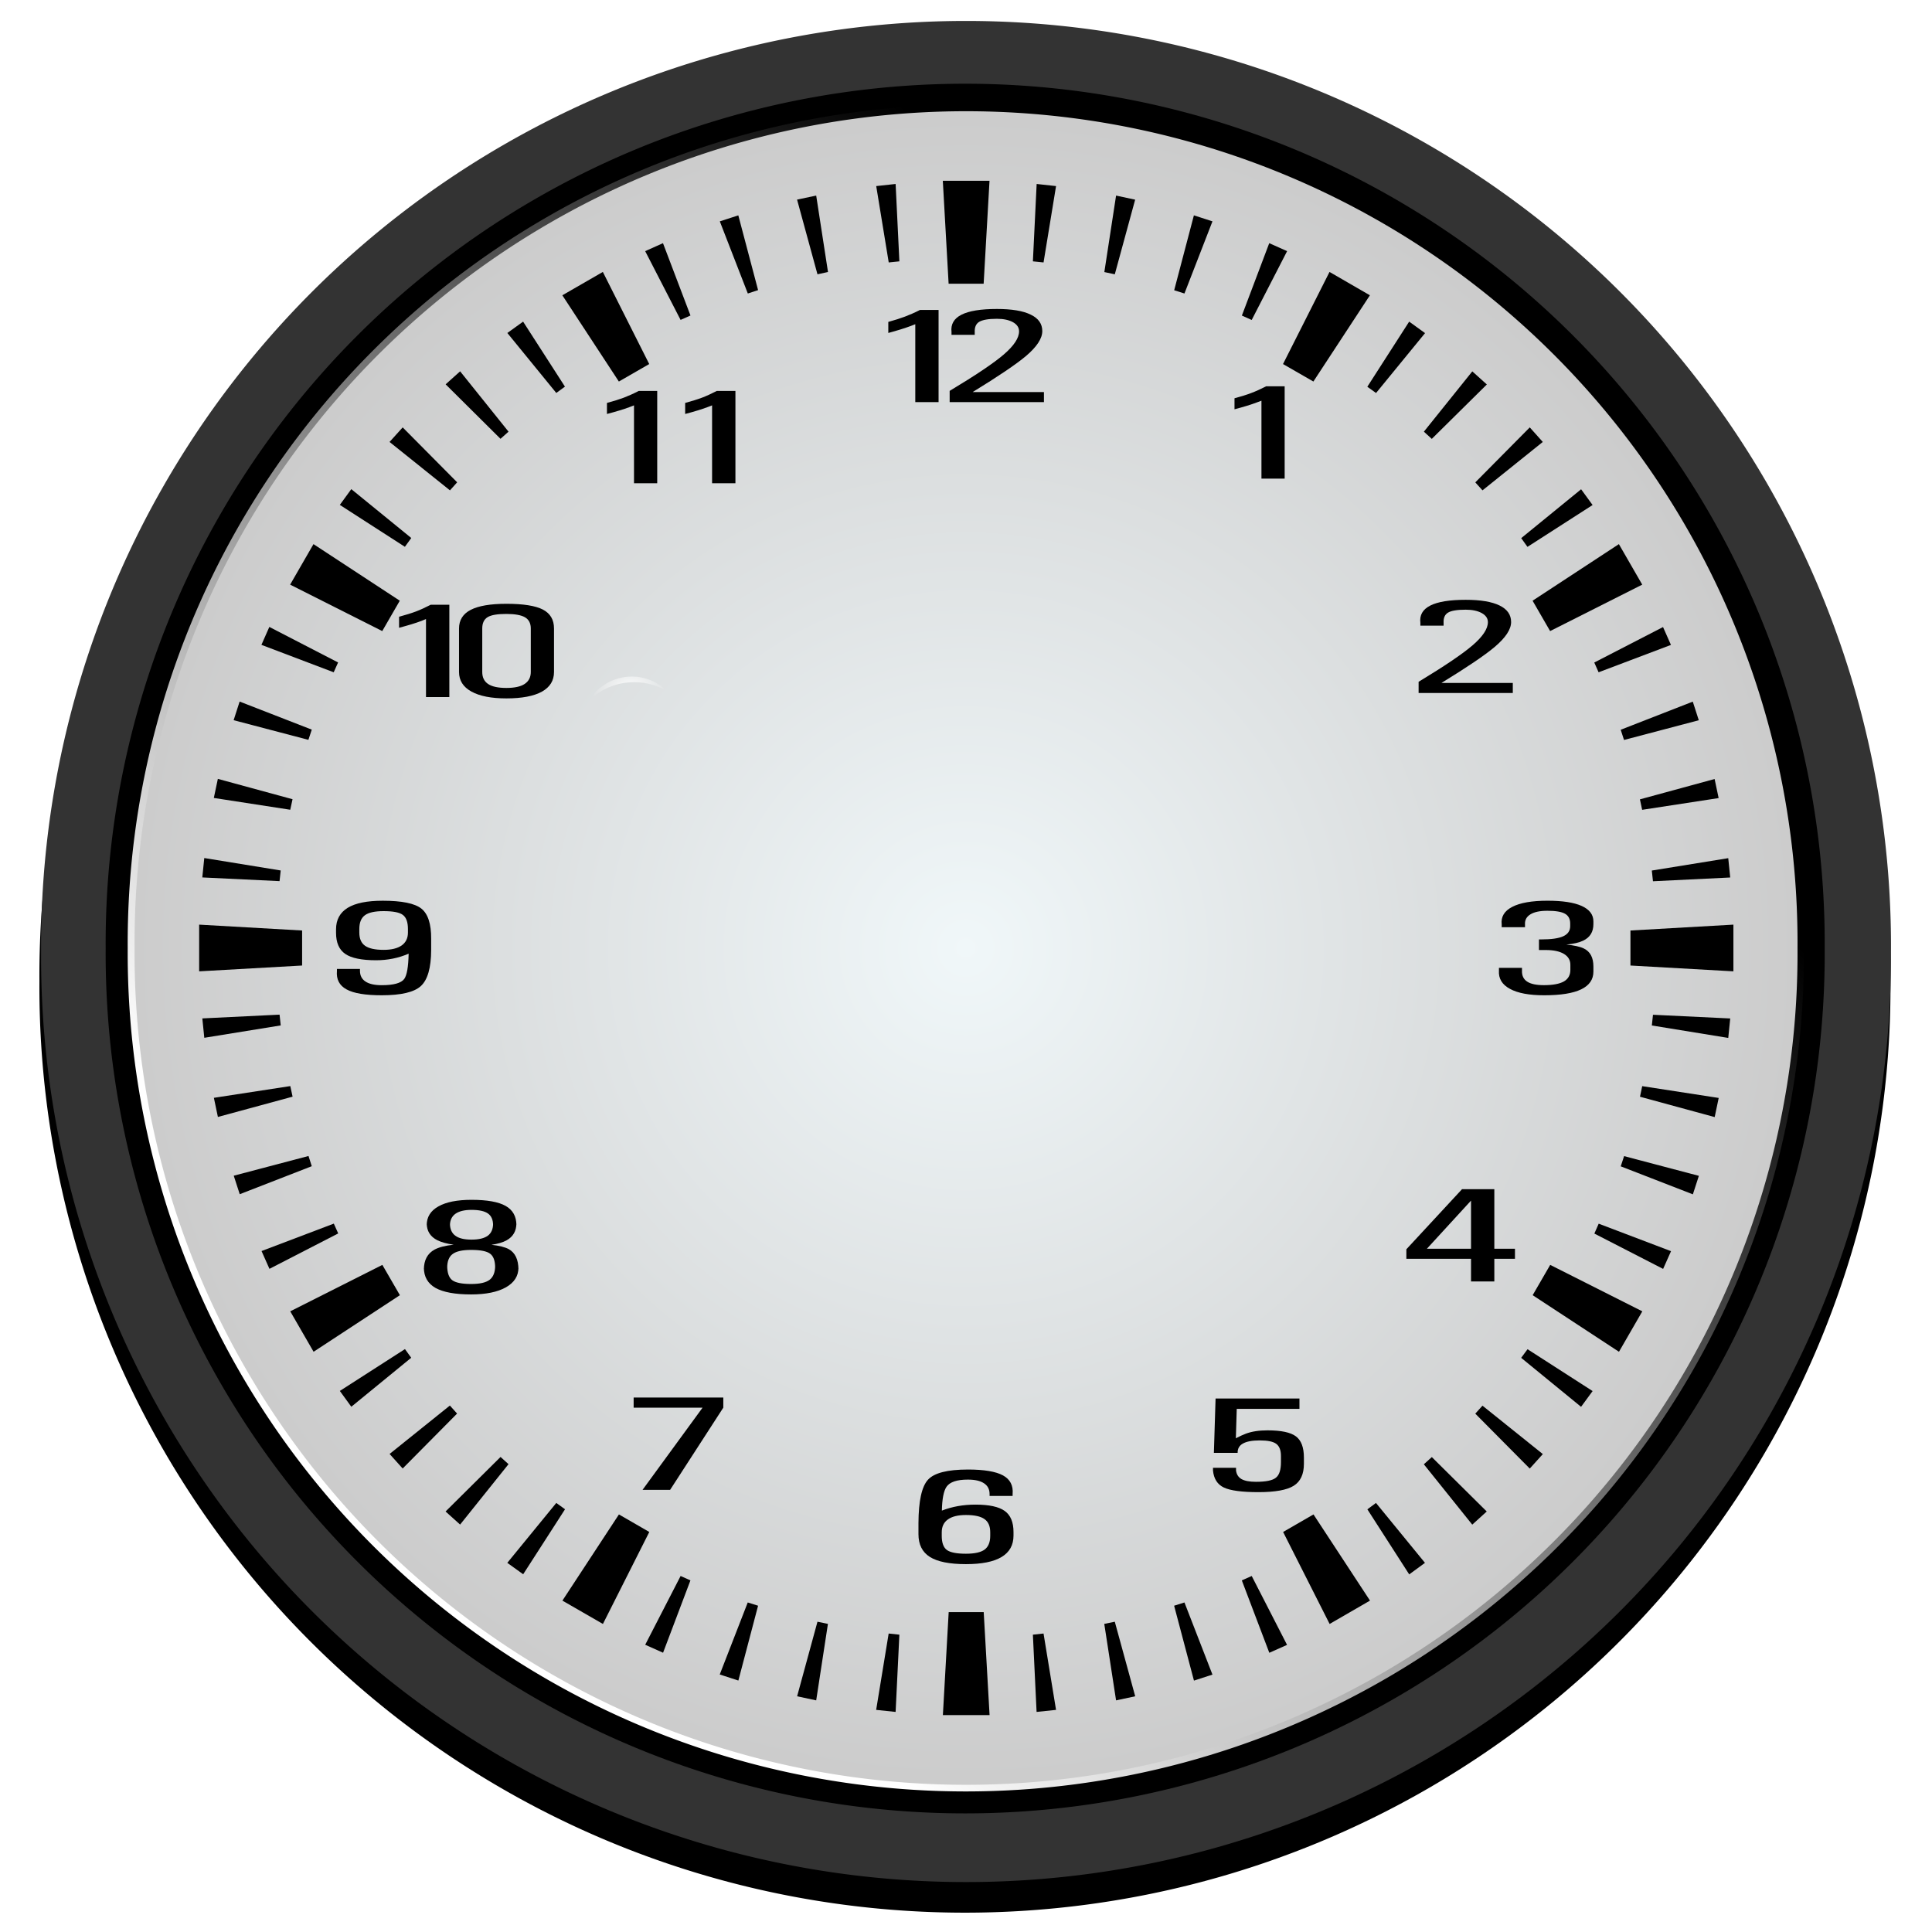 <?xml version="1.0" encoding="UTF-8" standalone="no"?>
<svg
   xmlns:dc="http://purl.org/dc/elements/1.1/"
   xmlns:cc="http://creativecommons.org/ns#"
   xmlns:rdf="http://www.w3.org/1999/02/22-rdf-syntax-ns#"
   xmlns:svg="http://www.w3.org/2000/svg"
   xmlns="http://www.w3.org/2000/svg"
   id="svg86"
   viewBox="0 0 400 400"
   version="1.0">
  <defs
     id="defs34">
    <filter
       id="l">
      <feGaussianBlur
         id="feGaussianBlur2"
         stdDeviation="5.257" />
    </filter>
    <filter
       id="i">
      <feGaussianBlur
         id="feGaussianBlur5"
         stdDeviation="5.299" />
    </filter>
    <filter
       id="j">
      <feGaussianBlur
         id="feGaussianBlur8"
         stdDeviation="5.257" />
    </filter>
    <filter
       id="k">
      <feGaussianBlur
         id="feGaussianBlur11"
         stdDeviation="1.046" />
    </filter>
    <linearGradient
       gradientUnits="userSpaceOnUse"
       y2="332.36"
       y1="614.71"
       x2="-221.36"
       x1="-485.71"
       id="m">
      <stop
         id="stop14"
         offset="0"
         stop-color="#fff" />
      <stop
         id="stop16"
         offset="1"
         stop-opacity="0"
         stop-color="#fff" />
    </linearGradient>
    <radialGradient
       gradientTransform="matrix(0.655,0,0,0.655,518.11,-21.39)"
       gradientUnits="userSpaceOnUse"
       r="262.86"
       cy="332.36"
       cx="-485.71"
       id="n">
      <stop
         id="stop19"
         offset="0"
         stop-color="#f0f7f9" />
      <stop
         id="stop21"
         offset="1"
         stop-color="#ccc" />
    </radialGradient>
    <radialGradient
       gradientUnits="userSpaceOnUse"
       gradientTransform="matrix(0.205,-0.039,0.024,0.125,245.758,149.755)"
       r="52.319"
       cy="353"
       cx="-257.14"
       id="o">
      <stop
         id="stop24"
         offset="0"
         stop-color="#fff" />
      <stop
         id="stop26"
         offset="1"
         stop-opacity="0"
         stop-color="#fff" />
    </radialGradient>
    <radialGradient
       gradientUnits="userSpaceOnUse"
       gradientTransform="matrix(-0.216,0.027,-0.016,-0.13,77.592,177.489)"
       r="37.016"
       cy="219.21"
       cx="-260.01"
       id="p">
      <stop
         id="stop29"
         offset="0"
         stop-color="#fff" />
      <stop
         id="stop31"
         offset="1"
         stop-opacity="0"
         stop-color="#fff" />
    </radialGradient>
  </defs>
  <path
     style="fill-rule:evenodd;filter:url(#j)"
     transform="matrix(0.729,0,0,0.729,553.87,-39.1)"
     d="m -222.86,332.36 a 262.86,262.86 0 1 1 -525.71,0 262.86,262.86 0 1 1 525.71,0 z"
     id="path36" />
  <path
     style="fill:#333333;fill-rule:evenodd;stroke-width:0.729"
     d="m 391.508,196.998 a 191.504,191.504 0 1 1 -383.001,0 191.504,191.504 0 1 1 383.001,0 z"
     id="path38" />
  <path
     style="fill-rule:evenodd;filter:url(#l)"
     transform="matrix(0.677,0,0,0.677,528.66,-28.62)"
     d="m -222.86,332.36 a 262.86,262.86 0 1 1 -525.71,0 262.86,262.86 0 1 1 525.71,0 z"
     id="path40" />
  <path
     style="fill:none;stroke:url(#m);stroke-width:4.141;stroke-linecap:round;filter:url(#i)"
     transform="matrix(0.655,0,0,0.655,518.11,-21.39)"
     d="m -222.86,332.36 a 262.86,262.86 0 1 1 -525.71,0 262.86,262.86 0 1 1 525.71,0 z"
     id="path42" />
  <path
     style="fill:url(#n);fill-rule:evenodd;stroke-width:0.655"
     d="m 372.157,196.276 a 172.15,172.15 0 1 1 -344.293,0 172.15,172.15 0 1 1 344.293,0 z"
     id="path44" />
  <path
     style="fill-rule:evenodd"
     d="m 195.2,37.43 1.202,21.316 h 7.251 l 1.215,-21.316 h -9.668 z m -9.773,0.66 -4.015,0.436 2.589,15.809 2.206,-0.225 -0.779,-16.02 z m 29.201,0 -0.779,16.02 2.206,0.225 2.589,-15.809 -4.015,-0.436 z m -45.643,2.404 -3.962,0.832 4.226,15.465 2.179,-0.475 -2.443,-15.822 z m 62.086,0 -2.43,15.835 2.166,0.462 4.213,-15.452 z m -78.212,4.094 -3.83,1.242 5.798,14.937 2.126,-0.7 -4.094,-15.479 z m 94.324,0 -4.081,15.505 2.126,0.674 5.798,-14.937 -3.843,-1.242 z m -109.92,5.758 -3.685,1.651 7.33,14.237 2.047,-0.911 -5.692,-14.977 z m 125.52,0 -5.666,14.99 2.034,0.911 7.33,-14.25 -3.698,-1.651 z m -137.97,5.956 -8.386,4.834 11.701,17.856 6.287,-3.619 -9.601,-19.071 z m 150.45,0 -9.628,19.071 6.287,3.619 11.701,-17.856 -8.36,-4.834 z m -166.96,10.288 -3.262,2.351 10.13,12.415 1.796,-1.308 -8.664,-13.458 z m 183.45,0 -8.664,13.484 1.809,1.294 10.143,-12.401 -3.288,-2.377 z m -196.49,10.288 -2.998,2.694 11.358,11.279 1.664,-1.479 -10.024,-12.494 z m 209.56,0.013 -10.024,12.481 1.638,1.492 11.398,-11.266 -3.011,-2.707 z m -221.45,11.596 -2.721,3.011 12.507,10.024 1.492,-1.664 -11.279,-11.371 z m 233.35,0 -11.279,11.384 1.492,1.651 12.481,-10.024 -2.694,-3.011 z m -243.99,12.784 -2.377,3.262 13.471,8.677 1.321,-1.823 -12.415,-10.117 z m 254.62,0.026 -12.401,10.117 1.294,1.809 13.484,-8.664 -2.377,-3.262 z m -262.45,11.358 -4.834,8.386 19.071,9.615 3.632,-6.287 -17.869,-11.715 z m 270.27,0 -17.869,11.715 3.632,6.287 19.071,-9.615 -4.834,-8.386 z m -279.41,17.143 -1.638,3.711 14.964,5.679 0.911,-2.034 -14.237,-7.356 z m 288.55,0.026 -14.237,7.343 0.898,2.021 14.977,-5.666 -1.638,-3.698 z m -294.7,15.426 -1.242,3.856 15.479,4.068 0.7,-2.113 -14.937,-5.811 z m 300.86,0.013 -14.924,5.824 0.687,2.113 15.479,-4.081 -1.242,-3.856 z m -305.37,15.994 -0.832,3.949 15.822,2.443 0.475,-2.179 -15.465,-4.213 z m 309.89,0.026 -15.465,4.213 0.462,2.166 15.835,-2.43 -0.832,-3.949 z m -312.7,16.363 -0.409,4.015 15.994,0.766 0.238,-2.206 -15.822,-2.575 z m 315.52,0.026 -15.822,2.562 0.238,2.219 15.994,-0.779 -0.409,-4.002 z m -316.58,13.762 v 9.668 l 21.316,-1.202 v -7.251 l -21.316,-1.215 z m 317.65,0 -21.316,1.215 v 7.251 l 21.316,1.202 v -9.668 z m -301,18.635 -15.994,0.779 0.409,4.015 15.822,-2.562 -0.238,-2.232 z m 284.35,0.026 -0.238,2.219 15.822,2.575 0.409,-4.028 -15.994,-0.766 z m -282.13,14.765 -15.822,2.43 0.832,3.962 15.465,-4.2 -0.475,-2.192 z m 279.9,0.013 -0.462,2.192 15.465,4.213 0.832,-3.962 -15.835,-2.443 z m -276.13,14.462 -15.479,4.081 1.242,3.83 14.911,-5.798 -0.674,-2.113 z m 272.38,0.026 -0.7,2.113 14.937,5.798 1.242,-3.83 -15.479,-4.081 z m -267.14,13.973 -14.964,5.679 1.638,3.685 14.237,-7.33 -0.911,-2.034 z m 261.88,0.013 -0.898,2.047 14.237,7.317 1.638,-3.671 -14.977,-5.692 z m -251.83,8.532 -19.071,9.615 4.834,8.373 17.869,-11.715 -3.632,-6.273 z m 241.79,0 -3.632,6.273 17.869,11.715 4.834,-8.373 -19.071,-9.615 z m -237.11,17.433 -13.484,8.664 2.377,3.275 12.401,-10.143 -1.294,-1.796 z m 232.42,0.026 -1.321,1.783 12.401,10.143 2.39,-3.262 -13.471,-8.664 z m -223.12,11.662 -12.481,10.024 2.707,3.011 11.266,-11.371 -1.492,-1.664 z m 213.79,0.026 -1.492,1.651 11.279,11.371 2.707,-2.998 -12.494,-10.024 z m -203.3,10.618 -11.384,11.292 3.011,2.707 10.024,-12.507 -1.651,-1.492 z m 192.81,0.026 -1.651,1.492 10.024,12.494 2.998,-2.721 -11.371,-11.266 z m -181.27,9.496 -10.143,12.401 3.289,2.364 8.664,-13.458 -1.809,-1.308 z m 169.71,0 -1.783,1.321 8.664,13.471 3.262,-2.39 -10.143,-12.401 z m -156.74,2.377 -11.701,17.843 8.386,4.834 9.601,-19.044 -6.287,-3.632 z m 143.8,0 -6.287,3.632 9.628,19.044 8.36,-4.834 -11.701,-17.843 z m -131.03,12.745 -7.33,14.237 3.698,1.651 5.666,-14.977 -2.034,-0.911 z m 118.24,0 -2.047,0.911 5.692,14.99 3.672,-1.638 -7.317,-14.264 z m -104.34,5.481 -5.798,14.911 3.856,1.255 4.081,-15.492 -2.139,-0.674 z m 90.415,0 -2.139,0.674 4.107,15.505 3.83,-1.242 -5.798,-14.937 z m -48.813,1.994 -1.202,21.329 h 9.668 l -1.215,-21.329 h -7.251 z m -27.167,1.994 -4.213,15.439 3.949,0.845 2.43,-15.835 -2.166,-0.449 z m 61.558,0 -2.179,0.449 2.443,15.835 3.962,-0.845 -4.226,-15.439 z m -46.819,2.443 -2.589,15.809 4.028,0.423 0.779,-15.994 -2.219,-0.238 z m 32.067,0 -2.206,0.238 0.766,15.994 4.028,-0.423 -2.589,-15.809 z"
     id="path50" />
  <path
     d="m 79.03,206.06 c -3.368,0 -5.798,-0.396 -7.277,-1.215 -1.492,-0.806 -2.153,-2.087 -1.994,-3.843 v -0.396 h 4.768 v 0.396 c 0,0.977 0.383,1.717 1.149,2.219 0.753,0.502 1.875,0.753 3.355,0.753 2.47,0 4.028,-0.436 4.662,-1.294 0.555,-0.779 0.858,-2.522 0.911,-5.23 -2.113,0.911 -4.358,1.36 -6.736,1.36 -2.985,0 -5.111,-0.436 -6.379,-1.308 -1.281,-0.872 -1.915,-2.338 -1.915,-4.372 v -0.726 c 0,-1.981 0.806,-3.46 2.417,-4.451 1.598,-0.977 4.015,-1.466 7.251,-1.466 3.949,0 6.617,0.541 7.99,1.625 1.373,1.083 2.06,3.183 2.034,6.287 v 2.298 c -0.013,3.685 -0.726,6.154 -2.126,7.449 -1.387,1.281 -4.094,1.915 -8.109,1.915 z m 5.428,-13.722 c 0,-1.426 -0.357,-2.404 -1.057,-2.919 -0.7,-0.528 -2.034,-0.779 -3.975,-0.779 -1.809,0 -3.104,0.277 -3.87,0.845 -0.779,0.568 -1.162,1.519 -1.162,2.853 v 0.74 c 0,1.268 0.396,2.179 1.189,2.734 0.779,0.555 2.06,0.845 3.843,0.845 1.651,0 2.892,-0.317 3.751,-0.924 0.845,-0.608 1.281,-1.492 1.281,-2.655 v -0.74 z"
     id="path52" />
  <path
     d="m 325.09,191.2 c 0,-0.957 -0.368,-1.629 -1.087,-2.027 -0.718,-0.407 -1.934,-0.606 -3.628,-0.606 -1.547,0 -2.725,0.246 -3.517,0.739 -0.81,0.493 -1.179,1.193 -1.123,2.093 v 0.568 h -4.825 v -0.568 c -0.184,-1.572 0.534,-2.785 2.173,-3.637 1.639,-0.852 4.088,-1.279 7.311,-1.279 3.112,0 5.47,0.36 7.09,1.089 1.602,0.729 2.413,1.79 2.413,3.192 v 0.549 c 0,1.629 -0.7,2.775 -2.136,3.448 -0.792,0.388 -1.952,0.654 -3.462,0.805 1.621,0.161 2.836,0.426 3.61,0.805 1.326,0.635 1.989,1.885 1.989,3.732 v 1.061 c 0,1.629 -0.847,2.86 -2.541,3.675 -1.694,0.815 -4.236,1.222 -7.643,1.222 -3.112,0 -5.47,-0.436 -7.09,-1.326 -1.639,-0.881 -2.394,-2.14 -2.284,-3.779 v -0.568 h 4.77 v 0.568 c -0.037,1.023 0.313,1.781 1.068,2.273 0.737,0.493 1.897,0.739 3.462,0.739 1.878,0 3.26,-0.265 4.162,-0.777 0.884,-0.521 1.326,-1.317 1.326,-2.396 v -1.051 c 0,-0.957 -0.442,-1.705 -1.326,-2.245 -0.902,-0.54 -2.155,-0.805 -3.757,-0.805 h -1.418 v -2.197 h 0.497 c 2.081,0 3.591,-0.218 4.53,-0.654 0.958,-0.436 1.436,-1.137 1.436,-2.093 v -0.549 z"
     id="path54" />
  <path
     d="m 206.39,63.97 c -3.341,0 -5.771,0.396 -7.33,1.189 -1.558,0.792 -2.245,1.981 -2.06,3.579 v 0.581 h 4.807 v -0.581 c -0.04,-1.017 0.277,-1.717 0.938,-2.113 0.674,-0.396 1.875,-0.621 3.645,-0.621 1.373,0 2.483,0.238 3.328,0.7 0.845,0.475 1.268,1.109 1.268,1.889 0,1.387 -1.043,2.972 -3.156,4.794 -2.1,1.809 -5.851,4.319 -11.213,7.541 v 2.324 h 19.52 v -2.074 h -14.765 c 5.322,-3.262 8.994,-5.745 11.041,-7.462 2.258,-1.915 3.381,-3.645 3.381,-5.164 0,-1.506 -0.792,-2.641 -2.39,-3.407 -1.598,-0.792 -3.936,-1.175 -7.013,-1.175 z m -15.914,0.198 c -1.123,0.581 -2.166,1.017 -3.09,1.373 -0.911,0.343 -2.074,0.726 -3.473,1.109 v 2.285 c 1.875,-0.502 3.434,-0.991 4.636,-1.44 l 0.951,-0.37 v 16.126 h 4.821 v -19.084 h -3.843 z"
     id="path56" />
  <path
     d="m 200.38,304.25 c 3.368,0 5.798,0.409 7.277,1.215 1.479,0.806 2.153,2.1 1.994,3.856 v 0.396 h -4.768 v -0.396 c 0,-0.977 -0.383,-1.717 -1.149,-2.219 -0.766,-0.515 -1.875,-0.766 -3.355,-0.766 -2.245,0 -3.711,0.489 -4.398,1.466 -0.594,0.845 -0.924,2.496 -0.977,4.953 2.126,-0.832 4.438,-1.241 6.947,-1.241 2.826,0 4.847,0.436 6.062,1.308 1.215,0.872 1.823,2.324 1.823,4.372 v 0.726 c 0,1.981 -0.832,3.46 -2.47,4.438 -1.638,0.991 -4.107,1.479 -7.383,1.479 -3.407,0 -5.89,-0.502 -7.462,-1.492 -1.572,-0.991 -2.364,-2.562 -2.364,-4.715 v -2.285 c 0.026,-4.583 0.674,-7.581 1.981,-8.994 1.281,-1.4 4.028,-2.1 8.241,-2.1 z m -5.402,13.722 c 0,1.44 0.357,2.417 1.057,2.932 0.7,0.515 2.021,0.779 3.949,0.779 1.809,0 3.104,-0.291 3.87,-0.858 0.766,-0.568 1.162,-1.519 1.162,-2.853 v -0.726 c 0,-1.268 -0.396,-2.179 -1.189,-2.734 -0.792,-0.568 -2.074,-0.845 -3.843,-0.845 -1.638,0 -2.879,0.304 -3.724,0.911 -0.858,0.608 -1.281,1.492 -1.281,2.668 v 0.726 z"
     id="path58" />
  <path
     d="m 132.24,80.94 c -1.123,0.581 -2.166,1.043 -3.104,1.4 -0.911,0.343 -2.06,0.7 -3.473,1.083 v 2.285 c 1.889,-0.489 3.434,-0.964 4.649,-1.413 l 0.951,-0.37 v 16.126 h 4.807 v -19.111 h -3.83 z m 16.165,0 c -1.123,0.581 -2.139,1.043 -3.077,1.4 -0.911,0.343 -2.074,0.7 -3.473,1.083 v 2.285 c 1.875,-0.489 3.407,-0.964 4.622,-1.413 l 0.951,-0.37 v 16.126 h 4.834 v -19.111 h -3.856 z"
     id="path60" />
  <path
     d="m 104.85,125.01 c -3.341,0 -5.785,0.423 -7.396,1.255 -1.611,0.832 -2.417,2.126 -2.417,3.856 v 9.007 c 0,1.743 0.845,3.104 2.549,4.041 1.704,0.951 4.121,1.426 7.264,1.426 3.209,0 5.679,-0.475 7.356,-1.4 1.664,-0.938 2.496,-2.285 2.496,-4.068 v -9.007 c 0,-1.809 -0.766,-3.117 -2.311,-3.922 -1.545,-0.792 -4.068,-1.189 -7.541,-1.189 z m -15.677,0.198 c -1.123,0.581 -2.139,1.043 -3.077,1.4 -0.911,0.343 -2.074,0.7 -3.473,1.083 v 2.285 c 1.875,-0.502 3.434,-0.964 4.636,-1.426 l 0.938,-0.383 v 16.152 h 4.834 v -19.111 h -3.856 z m 15.677,1.902 c 1.77,0 3.064,0.238 3.856,0.7 0.792,0.475 1.189,1.241 1.189,2.311 v 9.007 c 0,1.083 -0.423,1.915 -1.281,2.483 -0.845,0.555 -2.113,0.819 -3.764,0.819 -1.704,0 -2.958,-0.264 -3.777,-0.806 -0.819,-0.541 -1.228,-1.373 -1.228,-2.496 v -9.007 c 0,-1.123 0.383,-1.915 1.123,-2.351 0.74,-0.449 2.021,-0.66 3.883,-0.66 z"
     id="path62" />
  <path
     d="m 101.74,257.72 c 1.621,0.18 2.818,0.483 3.591,0.9 1.326,0.739 2.007,2.15 2.007,4.243 v -0.407 c 0,1.733 -0.866,3.088 -2.597,4.073 -1.731,0.976 -4.144,1.468 -7.201,1.468 -3.315,0 -5.783,-0.455 -7.385,-1.354 -1.584,-0.909 -2.394,-2.302 -2.394,-4.186 v 0.407 c 0,-1.961 0.737,-3.343 2.21,-4.149 0.921,-0.493 2.228,-0.833 3.959,-1.013 -1.4,-0.199 -2.523,-0.502 -3.37,-0.919 -1.473,-0.739 -2.21,-1.913 -2.21,-3.523 v 0.379 c 0,-1.667 0.792,-2.955 2.413,-3.864 1.602,-0.909 3.886,-1.364 6.851,-1.364 3.223,0 5.58,0.417 7.072,1.26 1.473,0.833 2.228,2.159 2.228,3.969 v -0.379 c 0,1.61 -0.681,2.785 -2.026,3.533 -0.792,0.436 -1.842,0.739 -3.149,0.928 z m -4.125,-1.07 c 1.528,0 2.652,-0.275 3.389,-0.815 0.718,-0.54 1.087,-1.383 1.087,-2.51 v 0.379 c 0,-1.137 -0.35,-1.951 -1.05,-2.453 -0.7,-0.502 -1.842,-0.758 -3.425,-0.758 -1.473,0 -2.578,0.275 -3.333,0.815 -0.737,0.53 -1.123,1.335 -1.123,2.396 v -0.379 c 0,1.127 0.368,1.97 1.105,2.51 0.718,0.54 1.842,0.815 3.352,0.815 z m -0.074,2.131 c -1.805,0 -3.075,0.284 -3.83,0.852 -0.755,0.559 -1.123,1.506 -1.123,2.822 v -0.407 c 0,1.459 0.35,2.463 1.031,2.993 0.7,0.53 2.007,0.796 3.923,0.796 1.786,0 3.057,-0.284 3.83,-0.871 0.755,-0.578 1.142,-1.553 1.142,-2.917 v 0.407 c 0,-1.421 -0.35,-2.387 -1.05,-2.898 -0.681,-0.511 -1.989,-0.777 -3.923,-0.777 z"
     id="path64" />
  <path
     d="m 133.03,308.46 12.431,-17.02 h -14.272 v -2.093 h 18.563 v 2.093 l -11.013,17.02 h -5.709 z"
     id="path66" />
  <path
     d="m 269.96,303.06 c 0,2.15 -0.7,3.675 -2.118,4.556 -1.4,0.881 -3.849,1.317 -7.293,1.317 -3.425,0 -5.819,-0.322 -7.164,-0.957 -1.344,-0.644 -2.081,-1.819 -2.247,-3.514 v -0.568 h 4.77 v 0.568 c 0.111,0.805 0.479,1.392 1.142,1.771 0.663,0.369 1.657,0.559 2.983,0.559 2.044,0 3.407,-0.275 4.107,-0.833 0.718,-0.549 1.068,-1.629 1.068,-3.239 v -1.279 c 0,-1.193 -0.331,-2.036 -0.976,-2.51 -0.626,-0.474 -1.768,-0.71 -3.407,-0.71 -1.565,0 -2.725,0.218 -3.481,0.644 -0.773,0.426 -1.123,1.07 -1.105,1.932 h -4.917 l 0.35,-11.252 h 17.366 v 2.15 h -12.983 l -0.184,6.081 c 0.829,-0.426 1.51,-0.739 2.063,-0.947 1.234,-0.464 2.725,-0.691 4.494,-0.691 2.818,0 4.77,0.417 5.875,1.241 1.105,0.824 1.657,2.292 1.657,4.404 v 1.279 z"
     id="path68" />
  <path
     d="m 304.56,260.62 h -13.388 v -1.97 L 302.7,246.205 h 6.685 v 12.332 h 4.272 v 2.084 h -4.272 v 4.688 h -4.825 v -4.688 z m 0,-2.084 v -9.964 l -9.134,9.964 z"
     id="path70" />
  <path
     d="m 312.86,128.78 c 0,1.515 -1.123,3.23 -3.389,5.152 -2.044,1.724 -5.709,4.205 -11.031,7.463 h 14.77 v 2.084 h -19.502 v -2.321 c 5.341,-3.23 9.079,-5.749 11.178,-7.558 2.118,-1.819 3.167,-3.419 3.167,-4.793 0,-0.777 -0.424,-1.402 -1.271,-1.875 -0.847,-0.464 -1.952,-0.701 -3.315,-0.701 -1.768,0 -3.002,0.199 -3.665,0.606 -0.663,0.398 -0.976,1.108 -0.921,2.131 v 0.568 h -4.806 v -0.568 c -0.203,-1.601 0.479,-2.794 2.044,-3.59 1.565,-0.796 4.015,-1.193 7.348,-1.193 3.075,0 5.414,0.398 6.998,1.174 1.602,0.777 2.394,1.923 2.394,3.419 z"
     id="path72" />
  <path
     d="M 261.17,99.09 V 82.96 l -0.958,0.36 c -1.197,0.455 -2.744,0.928 -4.622,1.421 v -2.283 c 1.4,-0.379 2.56,-0.739 3.462,-1.089 0.939,-0.35 1.97,-0.815 3.094,-1.392 h 3.83 v 19.113 h -4.806 z"
     id="path74" />
  <path
     style="opacity:0.8;fill:url(#p);fill-rule:evenodd;stroke-width:0.217"
     d="m 130.815,140.074 c -3.727,0 -6.966,1.961 -8.81,4.894 2.425,-2.309 5.695,-3.733 9.299,-3.733 2.472,0 4.786,0.675 6.781,1.839 -1.879,-1.839 -4.428,-3 -7.269,-3 z"
     id="path82" />
</svg>
